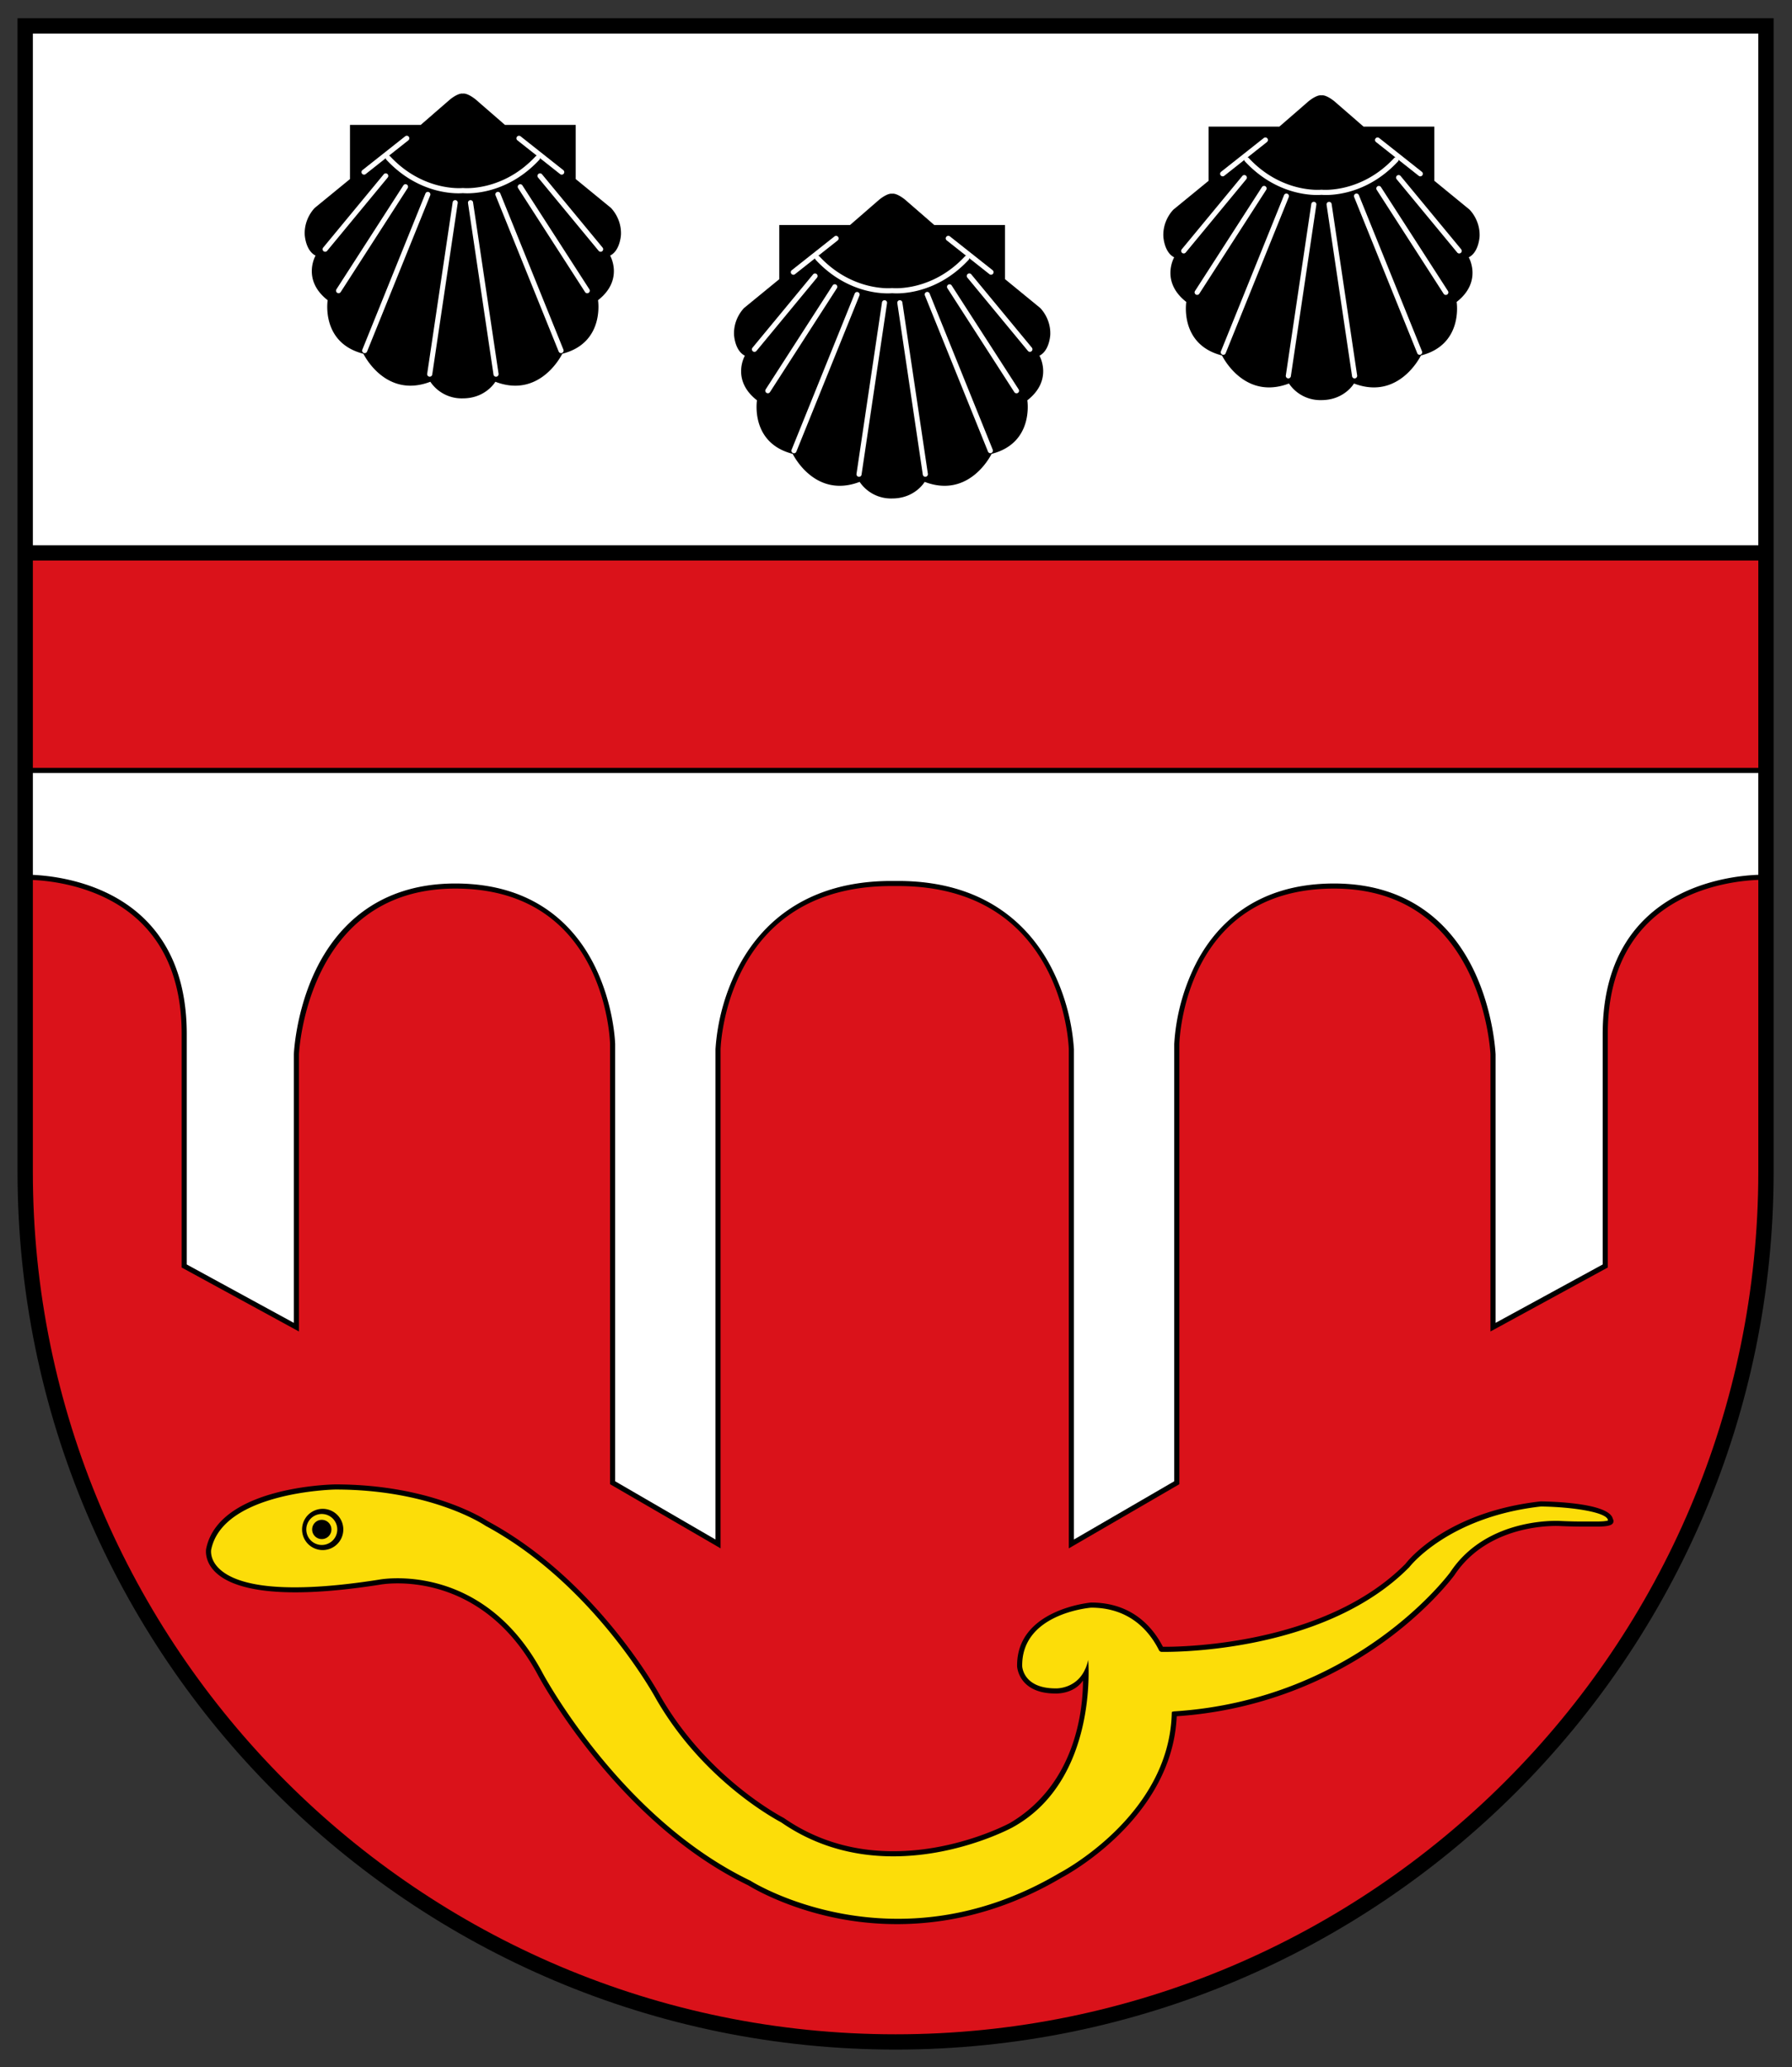 <svg xmlns="http://www.w3.org/2000/svg" width="500" height="576.858"><rect width="100%" height="100%" fill="#333333" stroke="none"/><defs><clipPath id="a"><path d="M315.826 213.511h47.151v48.623h-47.151v-48.623z"/></clipPath></defs><g clip-path="url(#a)" transform="matrix(11.812 0 0 -11.812 -3759.133 3101.42)"><path d="M0 0h41.099v-14.618c0-11.355-9.205-20.56-20.559-20.56-11.355 0-20.56 9.205-20.56 20.56V0H0z" style="fill:#da121a;fill-opacity:1;fill-rule:nonzero;stroke:none" transform="translate(318.862 249.504)"/><path d="M0 0c3.976 0 4.096-3.916 4.096-3.916v-11.686l2.49 1.445v10.362S6.687-.06 10.301-.06c3.615 0 3.755-3.976 3.755-3.976v-6.446l2.651 1.446v5.482c0 3.855 3.775 3.701 3.775 3.701v2.524H-20.635V.147s3.775.154 3.775-3.701v-5.482l2.65-1.446v6.446s.141 3.976 3.755 3.976c3.615 0 3.715-3.735 3.715-3.735v-10.362l2.49-1.445v11.686S-4.13 0-.154 0H0z" style="fill:#fff;fill-opacity:1;fill-rule:nonzero;stroke:none" transform="translate(339.458 241.693)"/><path d="M0 0h-41.177V-2.647l.062.002c.017.001 1.644.054 2.73-.989.652-.626.983-1.518.983-2.651v-5.518l.031-.017 2.651-1.446.089-.048v6.547c.001.037.181 3.916 3.694 3.916s3.651-3.527 3.655-3.677v-10.394l.03-.018 2.49-1.445.09-.053v11.791c.005.156.166 3.856 4.037 3.856h.153c3.871 0 4.031-3.7 4.036-3.857V-18.438l.091.053 2.49 1.445.03.018v10.396c.004.148.141 3.675 3.654 3.675 3.514 0 3.694-3.879 3.695-3.918v-6.545l.089.048 2.651 1.446.031.017v5.518c0 1.133.331 2.025.982 2.651 1.087 1.043 2.714.99 2.731.989l.062-.002V0H0zm-2.815-3.547c-.677-.649-1.02-1.571-1.02-2.738v-5.446l-2.53-1.38v6.344c-.001.012-.042 1.02-.529 2.014-.451.923-1.389 2.022-3.287 2.022-1.897 0-2.823-1.033-3.266-1.9a4.874 4.874 0 0 1-.509-1.893v-10.329l-2.369-1.376v11.582a4.92 4.92 0 0 1-.565 1.987c-.488.907-1.508 1.989-3.592 1.989h-.153c-2.084 0-3.104-1.082-3.593-1.989a4.931 4.931 0 0 1-.564-1.985v-11.584l-2.37 1.376v10.327c-.001.04-.031.96-.508 1.895-.443.867-1.369 1.9-3.267 1.9s-2.835-1.099-3.287-2.022c-.487-.994-.527-2.002-.528-2.012v-6.346l-2.53 1.38v5.446c0 1.167-.343 2.089-1.02 2.738-1.002.962-2.441 1.022-2.755 1.023V-.12H-.06v-2.404c-.314-.001-1.754-.061-2.755-1.023" style="fill:#000;fill-opacity:1;fill-rule:nonzero;stroke:none" transform="translate(359.94 244.424)"/><path d="M0 0c.006.206-.006.421-.038.643 0 0-.041.434-.27.889" style="fill:none;stroke:#da121a;stroke-width:.12;stroke-linecap:butt;stroke-linejoin:miter;stroke-miterlimit:4;stroke-opacity:1;stroke-dasharray:none" transform="translate(345.986 222.074)"/><path d="M0 0c4.388.281 6.566 3.313 6.566 3.313.864 1.305 2.55 1.185 2.55 1.185.442-.02.625-.01.803-.013.502-.007.382.093.382.093-.02.362-1.646.382-1.646.382-2.249-.251-3.153-1.456-3.153-1.456C3.434 1.416-.301 1.526-.301 1.526l-.009.006c-.254.505-.739 1.038-1.658 1.038 0 0-1.707-.14-1.687-1.445 0 0 .02-.583.844-.583 0 0 .582-.04.703.522 0 0 .261-2.51-1.747-3.694 0 0-2.912-1.607-5.402.12 0 0-1.787.904-2.932 2.892 0 0-1.445 2.71-4.056 4.116 0 0-1.245.863-3.574.863 0 0-2.691-.04-2.992-1.465 0 0-.301-1.466 4.036-.784 0 0 2.38.482 3.795-2.168 0 0 1.807-3.434 4.94-4.94 0 0 3.373-2.169 7.349.181 0 0 2.618 1.335 2.689 3.815H0z" style="fill:#fcdd09;fill-opacity:1;fill-rule:nonzero;stroke:none" transform="translate(345.988 222.074)"/><path d="M0 0c-.075.376-1.427.412-1.702.415h-.008C-3.922.168-4.836-.976-4.9-1.061c-1.935-1.951-5.388-1.962-5.728-1.958-.25.483-.745 1.045-1.697 1.045-.023-.002-1.768-.161-1.747-1.507 0-.008.032-.642.903-.642.002 0 .429-.024.653.307-.001-.673-.16-2.443-1.727-3.367-.028-.015-2.907-1.567-5.337.118l-.003.002-.004.002c-.018.009-1.785.92-2.907 2.868-.013.025-1.482 2.739-4.077 4.138-.055.037-1.325.872-3.606.872-.112-.002-2.743-.058-3.05-1.514-.003-.011-.054-.275.195-.536.354-.37 1.319-.726 3.909-.319.026.005 2.356.441 3.733-2.137.018-.035 1.851-3.466 4.963-4.964.035-.022.887-.554 2.202-.798 1.233-.228 3.138-.244 5.207.979.024.012 2.609 1.359 2.716 3.812a9.446 9.446 0 0 1 4.908 1.769c1.089.789 1.646 1.557 1.652 1.564.834 1.262 2.48 1.161 2.497 1.16.318-.014.5-.013.646-.013h.16c.341-.005.427.036.45.1A.086.086 0 0 1 0 0m-.437-.059h-.162a11.05 11.05 0 0 0-.639.012c-.016.002-1.731.108-2.603-1.211-.021-.028-2.214-3.011-6.52-3.287h-.006l-.005-.001-.044-.011c-.002-.001-.004-.047-.004-.047-.068-2.414-2.63-3.749-2.656-3.762-3.899-2.304-7.256-.206-7.289-.184l-.003.002-.003.002c-3.078 1.479-4.895 4.879-4.913 4.913-1.42 2.66-3.836 2.205-3.86 2.2-2.529-.398-3.461-.068-3.797.28-.207.214-.17.423-.168.432.287 1.362 2.907 1.417 2.933 1.417 2.28 0 3.527-.844 3.539-.852l.003-.002.003-.002c2.564-1.38 4.017-4.065 4.032-4.092 1.054-1.831 2.641-2.747 2.954-2.915 2.491-1.724 5.432-.137 5.461-.121 2.032 1.112 1.794 3.933 1.791 3.958-.151-.692-.75-.674-.772-.672-.755 0-.786.503-.787.524-.019 1.221 1.535 1.375 1.629 1.383.907-.001 1.372-.547 1.602-1.005l.007-.014.013-.009.009-.006.014-.009.018-.001c.037-.001 3.785-.087 5.847 1.996l.003.003.003.003c.009.012.916 1.186 3.107 1.432C-.946.285-.127.158-.116-.03v-.006C-.15-.047-.233-.062-.437-.059" style="fill:#000;fill-opacity:1;fill-rule:nonzero;stroke:none" transform="translate(356.345 226.68)"/><path d="M0 0a.487.487 0 1 1-.001.973A.487.487 0 0 1 0 0m-.366.486a.366.366 0 1 0 .732 0 .366.366 0 0 0-.732 0" style="fill:#000;fill-opacity:1;fill-rule:nonzero;stroke:none" transform="translate(325.848 225.946)"/><path d="M0 0a.227.227 0 1 1 0 .455A.227.227 0 0 1 0 0" style="fill:#000;fill-opacity:1;fill-rule:nonzero;stroke:none" transform="translate(325.848 226.205)"/><path d="M0 0h-41.018v12.45H.102V0H0z" style="fill:#fff;fill-opacity:1;fill-rule:nonzero;stroke:none" transform="translate(359.86 249.504)"/><path d="M0 0H-41.301v-27.249c0-11.436 9.305-20.74 20.741-20.74 11.437 0 20.741 9.304 20.741 20.74V0H0zm-40.939-.361H-.181v-12.088h-40.758V-.361zM-.181-27.249c0-11.237-9.142-20.379-20.379-20.379-11.237 0-20.379 9.142-20.379 20.379v14.438H-.181v-14.438z" style="fill:#000;fill-opacity:1;fill-rule:nonzero;stroke:none" transform="translate(359.962 262.134)"/><path d="M0 0a.893.893 0 0 0-.768.392c-1.069-.407-1.581.662-1.581.662-1.009.256-.844 1.265-.844 1.265-.617.482-.286 1.054-.286 1.054-.241.121-.256.497-.256.497-.015.392.241.633.241.633l.828.678v1.28h1.672l.693.602c.211.166.301.136.301.136s.09.03.301-.136l.693-.602h1.672v-1.28l.828-.678s.256-.241.241-.633c0 0-.015-.376-.256-.497 0 0 .331-.572-.286-1.054 0 0 .165-1.009-.844-1.265 0 0-.512-1.069-1.581-.662C.768.392.542 0 0 0" style="fill:#000;fill-opacity:1;fill-rule:nonzero;stroke:none" transform="translate(339.321 250.789)"/><path d="m0 0 1.009-.798a.06.06 0 1 1 .075.094L.075.095A.061.061 0 0 1-.01.085.06.06 0 0 1 0 0" style="fill:#fff;fill-opacity:1;fill-rule:nonzero;stroke:none" transform="translate(340.61 256.886)"/><path d="m0 0 1.431-1.732a.06.06 0 1 1 .093.077L.093.077A.06.06 0 1 1 0 0" style="fill:#fff;fill-opacity:1;fill-rule:nonzero;stroke:none" transform="translate(341.097 256.007)"/><path d="m0 0 1.581-2.455a.061.061 0 0 1 .084-.018.06.06 0 0 1 .018.083L.101.065a.06.06 0 0 1-.083.018A.06.06 0 0 1 0 0" style="fill:#fff;fill-opacity:1;fill-rule:nonzero;stroke:none" transform="translate(340.626 255.756)"/><path d="m0 0 1.491-3.69a.06.06 0 0 1 .078-.033.06.06 0 0 1 .034.078L.112.045a.06.06 0 0 1-.079.033A.06.06 0 0 1 0 0" style="fill:#fff;fill-opacity:1;fill-rule:nonzero;stroke:none" transform="translate(340.094 255.586)"/><path d="m0 0 .602-4.051a.06.06 0 0 1 .069-.051.062.062 0 0 1 .051.069L.119.018a.06.06 0 0 1-.068.05A.06.06 0 0 1 0 0" style="fill:#fff;fill-opacity:1;fill-rule:nonzero;stroke:none" transform="translate(339.443 255.404)"/><path d="M0 0c.824-.885 1.773-.791 1.813-.787h-.014c.04-.004.989-.098 1.813.787a.06.06 0 0 1-.003.085.06.06 0 0 1-.085-.003c-.781-.839-1.702-.75-1.711-.749l-.007.001-.007-.001C1.79-.668.87-.757.088.082A.06.06 0 1 1 0 0" style="fill:#fff;fill-opacity:1;fill-rule:nonzero;stroke:none" transform="translate(337.515 256.426)"/><path d="m0 0-1.009-.798a.06.06 0 0 1-.01-.085.061.061 0 0 1 .085-.01l1.009.798v.001A.06.06 0 1 1 0 0" style="fill:#fff;fill-opacity:1;fill-rule:nonzero;stroke:none" transform="translate(337.959 256.98)"/><path d="m0 0-1.431-1.732a.061.061 0 0 1 .008-.085.061.061 0 0 1 .085.008L.093-.077A.06.06 0 1 1 0 0" style="fill:#fff;fill-opacity:1;fill-rule:nonzero;stroke:none" transform="translate(337.453 256.083)"/><path d="m0 0-1.581-2.455a.06.06 0 0 1 .018-.083.06.06 0 0 1 .083.018L.101-.065a.06.06 0 0 1-.018.083A.06.06 0 0 1 0 0" style="fill:#fff;fill-opacity:1;fill-rule:nonzero;stroke:none" transform="translate(337.915 255.822)"/><path d="m0 0-1.491-3.69a.06.06 0 0 1 .033-.078.06.06 0 0 1 .079.033L.112-.045a.06.06 0 0 1-.034.078A.06.06 0 0 1 0 0" style="fill:#fff;fill-opacity:1;fill-rule:nonzero;stroke:none" transform="translate(338.437 255.63)"/><path d="m0 0-.602-4.051a.06.06 0 1 1 .119-.018L.119-.018a.06.06 0 0 1-.051.069A.06.06 0 0 1 0 0" style="fill:#fff;fill-opacity:1;fill-rule:nonzero;stroke:none" transform="translate(339.081 255.421)"/><path d="M0 0a.893.893 0 0 0-.768.392c-1.069-.407-1.581.662-1.581.662-1.009.256-.844 1.265-.844 1.265-.617.482-.286 1.054-.286 1.054-.241.121-.256.497-.256.497-.015.392.241.633.241.633l.828.678v1.28h1.672l.693.602c.211.166.301.136.301.136s.09.03.301-.136l.693-.602h1.672v-1.28l.828-.678s.256-.241.241-.633c0 0-.015-.376-.256-.497 0 0 .331-.572-.286-1.054 0 0 .165-1.009-.844-1.265 0 0-.512-1.069-1.581-.662C.768.392.542 0 0 0" style="fill:#000;fill-opacity:1;fill-rule:nonzero;stroke:none" transform="translate(329.18 253.154)"/><path d="m0 0 1.009-.798a.06.06 0 1 1 .075.094L.075.095A.061.061 0 0 1-.01.085.06.06 0 0 1 0 0" style="fill:#fff;fill-opacity:1;fill-rule:nonzero;stroke:none" transform="translate(330.469 259.25)"/><path d="m0 0 1.431-1.732a.06.06 0 1 1 .093.077L.093.077A.06.06 0 1 1 0 0" style="fill:#fff;fill-opacity:1;fill-rule:nonzero;stroke:none" transform="translate(330.957 258.371)"/><path d="m0 0 1.581-2.455a.061.061 0 0 1 .084-.018.06.06 0 0 1 .018.083L.101.065a.06.06 0 0 1-.083.018A.06.06 0 0 1 0 0" style="fill:#fff;fill-opacity:1;fill-rule:nonzero;stroke:none" transform="translate(330.486 258.12)"/><path d="m0 0 1.491-3.69a.06.06 0 0 1 .078-.033.06.06 0 0 1 .034.078L.112.045a.06.06 0 0 1-.079.033A.06.06 0 0 1 0 0" style="fill:#fff;fill-opacity:1;fill-rule:nonzero;stroke:none" transform="translate(329.953 257.95)"/><path d="m0 0 .602-4.051a.06.06 0 0 1 .069-.051.062.062 0 0 1 .051.069L.119.018a.06.06 0 0 1-.068.05A.06.06 0 0 1 0 0" style="fill:#fff;fill-opacity:1;fill-rule:nonzero;stroke:none" transform="translate(329.302 257.768)"/><path d="M0 0c.824-.885 1.773-.791 1.813-.787h-.014c.04-.004.989-.098 1.813.787a.06.06 0 0 1-.003.085.06.06 0 0 1-.085-.003c-.781-.839-1.702-.75-1.711-.749l-.007.001-.007-.001C1.79-.668.87-.757.088.082A.06.06 0 1 1 0 0" style="fill:#fff;fill-opacity:1;fill-rule:nonzero;stroke:none" transform="translate(327.375 258.79)"/><path d="m0 0-1.009-.798a.06.06 0 0 1-.01-.085.061.061 0 0 1 .085-.01l1.009.798v.001A.06.06 0 1 1 0 0" style="fill:#fff;fill-opacity:1;fill-rule:nonzero;stroke:none" transform="translate(327.818 259.345)"/><path d="m0 0-1.431-1.732a.061.061 0 0 1 .008-.085.061.061 0 0 1 .085.008L.093-.077A.06.06 0 1 1 0 0" style="fill:#fff;fill-opacity:1;fill-rule:nonzero;stroke:none" transform="translate(327.312 258.448)"/><path d="m0 0-1.581-2.455a.06.06 0 0 1 .018-.083.06.06 0 0 1 .083.018L.101-.065a.06.06 0 0 1-.018.083A.06.06 0 0 1 0 0" style="fill:#fff;fill-opacity:1;fill-rule:nonzero;stroke:none" transform="translate(327.775 258.186)"/><path d="m0 0-1.491-3.69a.06.06 0 0 1 .033-.078.06.06 0 0 1 .079.033L.112-.045a.06.06 0 0 1-.034.078A.06.06 0 0 1 0 0" style="fill:#fff;fill-opacity:1;fill-rule:nonzero;stroke:none" transform="translate(328.297 257.995)"/><path d="m0 0-.602-4.051a.06.06 0 1 1 .119-.018L.119-.018a.06.06 0 0 1-.051.069A.06.06 0 0 1 0 0" style="fill:#fff;fill-opacity:1;fill-rule:nonzero;stroke:none" transform="translate(328.94 257.786)"/><path d="M0 0a.893.893 0 0 0-.768.392c-1.069-.407-1.581.662-1.581.662-1.009.256-.844 1.265-.844 1.265-.617.482-.286 1.054-.286 1.054-.241.121-.256.497-.256.497-.015.392.241.633.241.633l.828.678v1.28h1.672l.693.602c.211.166.301.136.301.136s.09.03.301-.136l.693-.602h1.672v-1.28l.828-.678s.256-.241.241-.633c0 0-.015-.376-.256-.497 0 0 .331-.572-.286-1.054 0 0 .165-1.009-.844-1.265 0 0-.512-1.069-1.581-.662C.768.392.542 0 0 0" style="fill:#000;fill-opacity:1;fill-rule:nonzero;stroke:none" transform="translate(349.462 253.113)"/><path d="m0 0 1.009-.798a.06.06 0 1 1 .075.094L.075.095A.061.061 0 0 1-.01.085.06.06 0 0 1 0 0" style="fill:#fff;fill-opacity:1;fill-rule:nonzero;stroke:none" transform="translate(350.75 259.21)"/><path d="m0 0 1.431-1.732a.06.06 0 1 1 .093.077L.093.077A.06.06 0 1 1 0 0" style="fill:#fff;fill-opacity:1;fill-rule:nonzero;stroke:none" transform="translate(351.238 258.331)"/><path d="m0 0 1.581-2.455a.061.061 0 0 1 .084-.018.06.06 0 0 1 .018.083L.101.065a.06.06 0 0 1-.083.018A.06.06 0 0 1 0 0" style="fill:#fff;fill-opacity:1;fill-rule:nonzero;stroke:none" transform="translate(350.767 258.08)"/><path d="m0 0 1.491-3.69a.06.06 0 0 1 .078-.033.06.06 0 0 1 .034.078L.112.045a.06.06 0 0 1-.079.033A.06.06 0 0 1 0 0" style="fill:#fff;fill-opacity:1;fill-rule:nonzero;stroke:none" transform="translate(350.234 257.91)"/><path d="m0 0 .602-4.051a.06.06 0 0 1 .069-.051.062.062 0 0 1 .051.069L.119.018a.06.06 0 0 1-.068.05A.06.06 0 0 1 0 0" style="fill:#fff;fill-opacity:1;fill-rule:nonzero;stroke:none" transform="translate(349.583 257.728)"/><path d="M0 0c.824-.885 1.773-.791 1.813-.787h-.014c.04-.004.989-.098 1.813.787a.06.06 0 0 1-.003.085.06.06 0 0 1-.085-.003c-.781-.839-1.702-.75-1.711-.749l-.007.001-.007-.001C1.79-.668.87-.757.088.082A.06.06 0 1 1 0 0" style="fill:#fff;fill-opacity:1;fill-rule:nonzero;stroke:none" transform="translate(347.656 258.75)"/><path d="m0 0-1.009-.798a.06.06 0 0 1-.01-.085.061.061 0 0 1 .085-.01l1.009.798v.001A.06.06 0 1 1 0 0" style="fill:#fff;fill-opacity:1;fill-rule:nonzero;stroke:none" transform="translate(348.1 259.305)"/><path d="m0 0-1.431-1.732a.061.061 0 0 1 .008-.085.061.061 0 0 1 .085.008L.093-.077A.06.06 0 1 1 0 0" style="fill:#fff;fill-opacity:1;fill-rule:nonzero;stroke:none" transform="translate(347.593 258.408)"/><path d="m0 0-1.581-2.455a.06.06 0 0 1 .018-.083.06.06 0 0 1 .083.018L.101-.065a.06.06 0 0 1-.018.083A.06.06 0 0 1 0 0" style="fill:#fff;fill-opacity:1;fill-rule:nonzero;stroke:none" transform="translate(348.056 258.146)"/><path d="m0 0-1.491-3.69a.06.06 0 0 1 .033-.078.06.06 0 0 1 .079.033L.112-.045a.06.06 0 0 1-.034.078A.06.06 0 0 1 0 0" style="fill:#fff;fill-opacity:1;fill-rule:nonzero;stroke:none" transform="translate(348.578 257.955)"/><path d="m0 0-.602-4.051a.06.06 0 1 1 .119-.018L.119-.018a.06.06 0 0 1-.051.069A.06.06 0 0 1 0 0" style="fill:#fff;fill-opacity:1;fill-rule:nonzero;stroke:none" transform="translate(349.222 257.746)"/></g></svg>